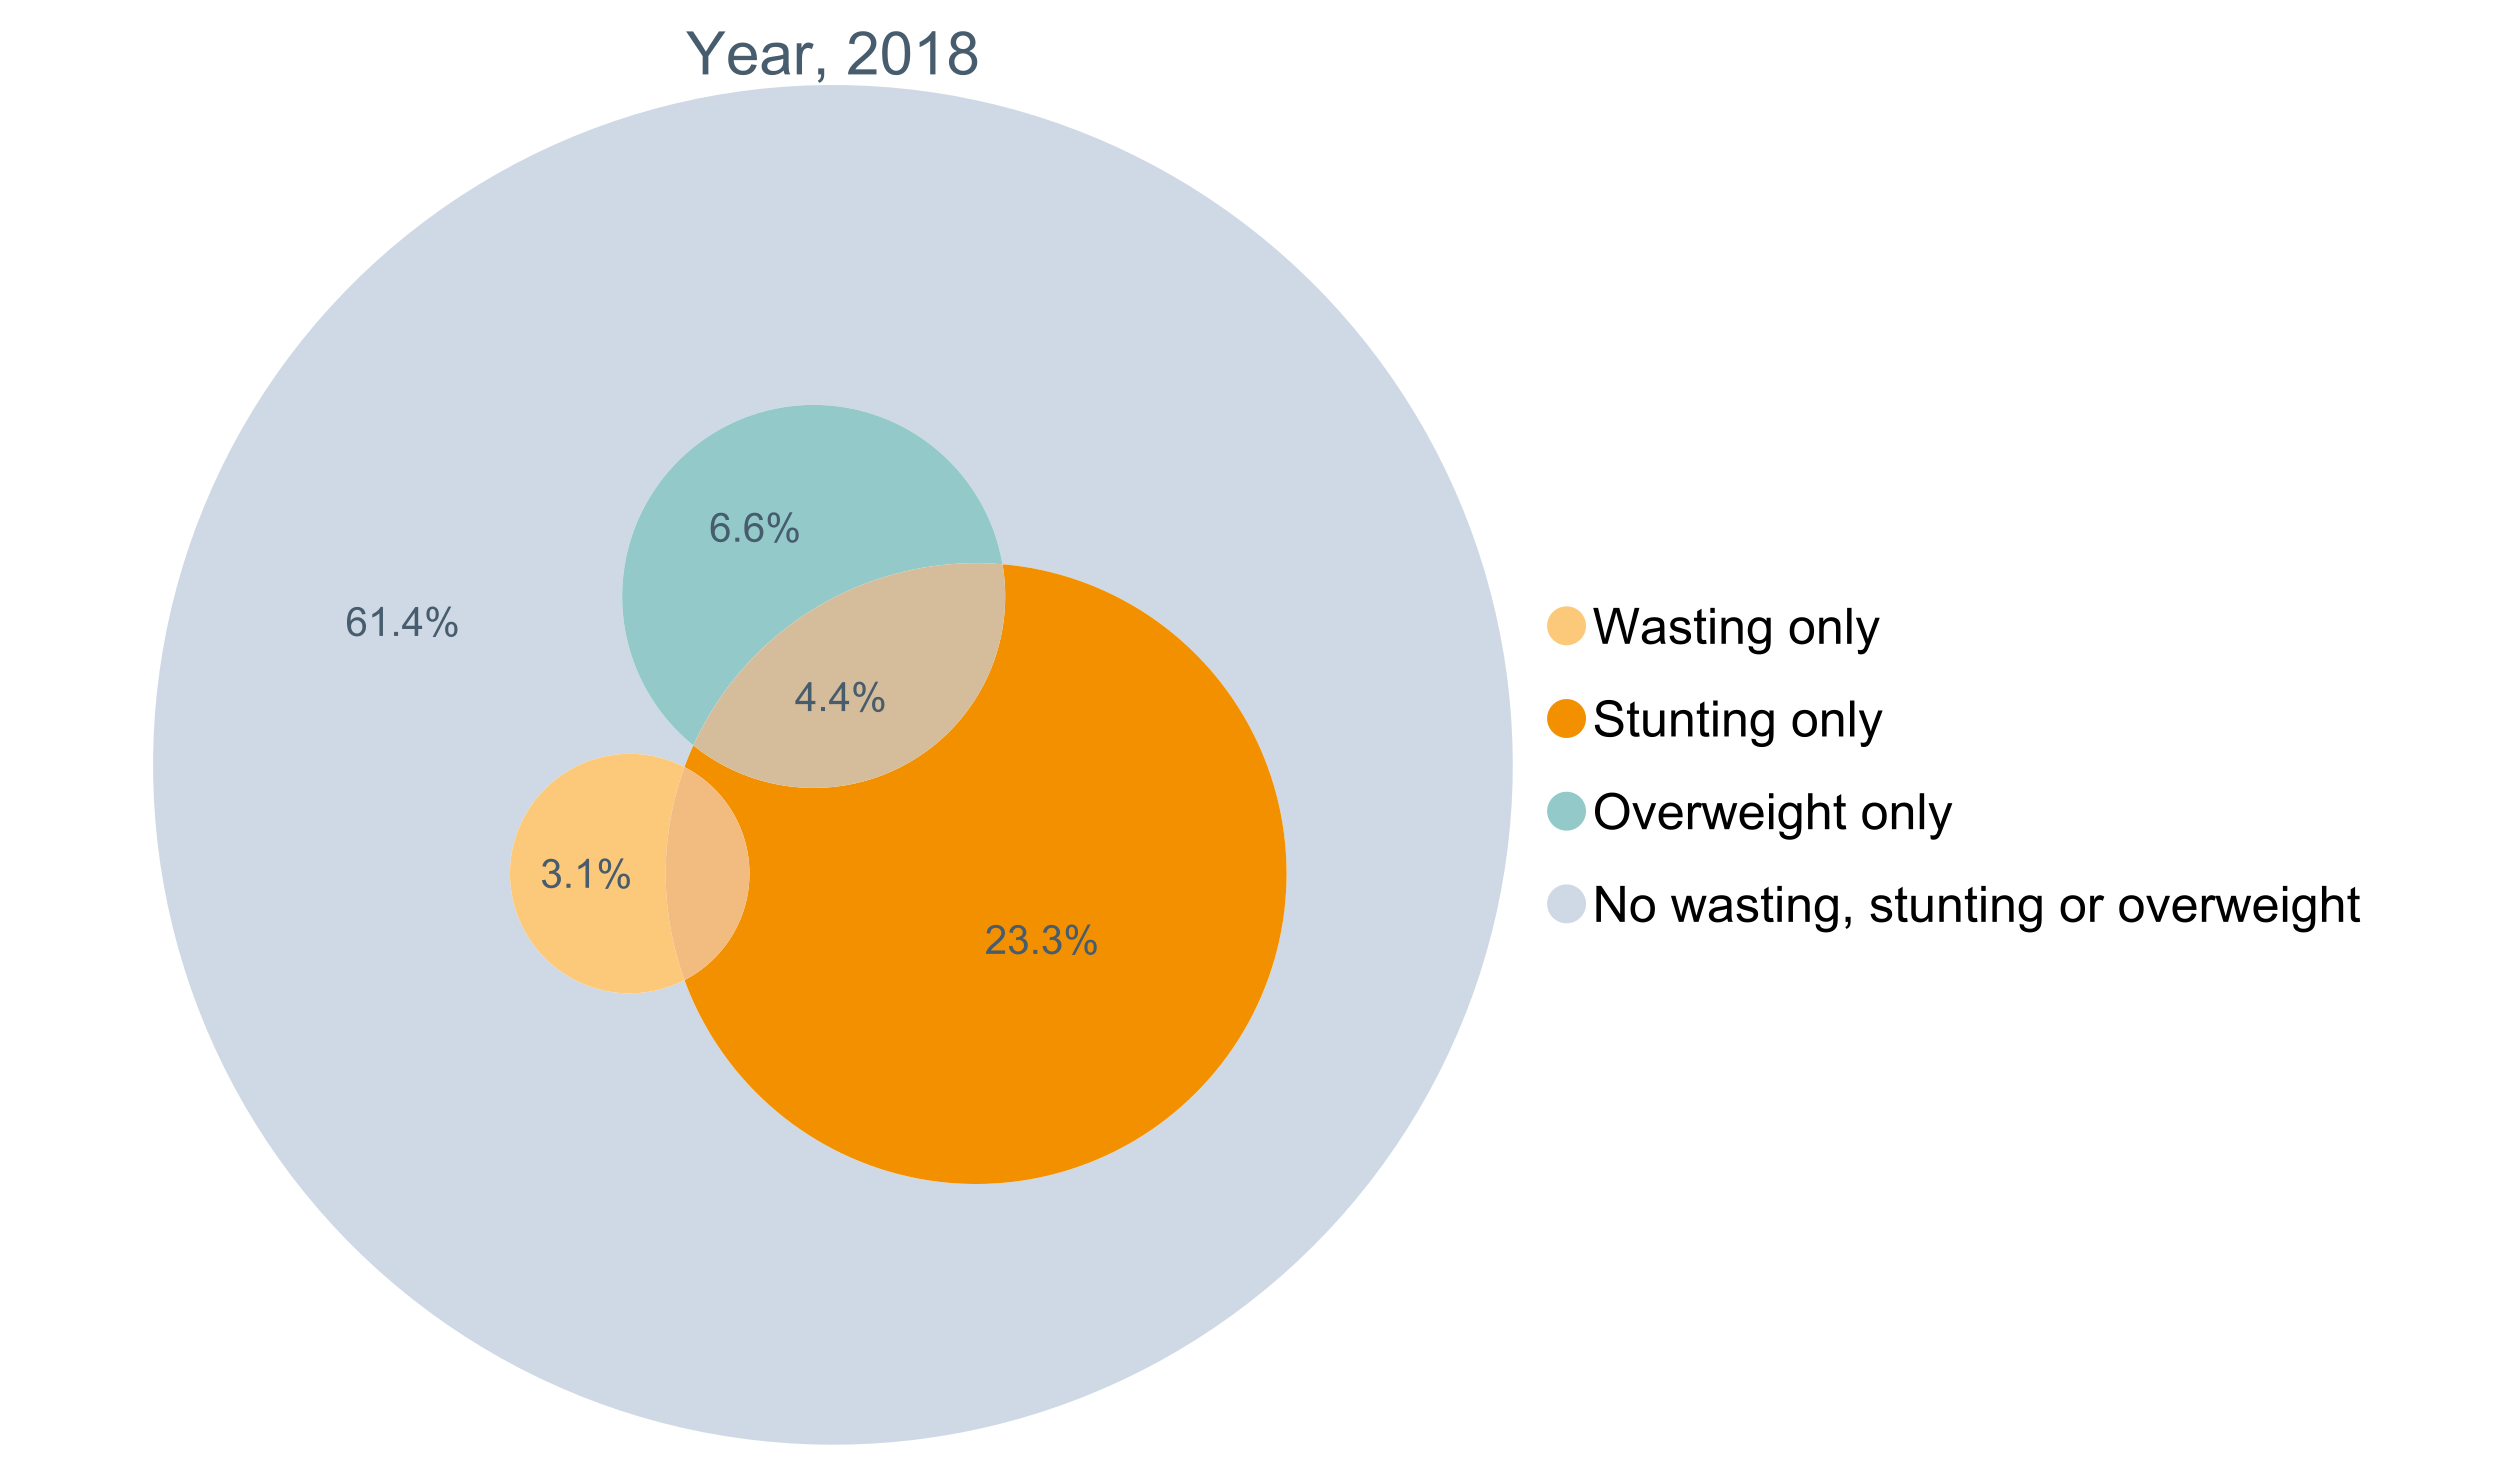 <?xml version="1.0" encoding="UTF-8"?>
<svg xmlns="http://www.w3.org/2000/svg" xmlns:xlink="http://www.w3.org/1999/xlink" width="1234.286pt" height="720pt" viewBox="0 0 1234.286 720" version="1.1">
<defs>
<g>
<symbol overflow="visible" id="glyph0-0">
<path style="stroke:none;" d="M 8.27 0 L 8.27 -8.996 L 0.086 -21.234 L 3.504 -21.234 L 7.691 -14.832 C 8.461 -13.633 9.18 -12.438 9.852 -11.242 C 10.484 -12.348 11.258 -13.598 12.168 -14.992 L 16.281 -21.234 L 19.555 -21.234 L 11.082 -8.996 L 11.082 0 Z M 8.27 0 "/>
</symbol>
<symbol overflow="visible" id="glyph0-1">
<path style="stroke:none;" d="M 12.488 -4.953 L 15.18 -4.621 C 14.754 -3.043 13.969 -1.82 12.82 -0.953 C 11.672 -0.086 10.203 0.344 8.418 0.348 C 6.164 0.344 4.379 -0.344 3.062 -1.73 C 1.742 -3.113 1.082 -5.059 1.086 -7.562 C 1.082 -10.148 1.75 -12.156 3.086 -13.586 C 4.418 -15.012 6.145 -15.727 8.27 -15.73 C 10.324 -15.727 12.008 -15.027 13.312 -13.629 C 14.617 -12.23 15.27 -10.262 15.27 -7.723 C 15.27 -7.566 15.262 -7.332 15.254 -7.027 L 3.781 -7.027 C 3.875 -5.332 4.355 -4.039 5.215 -3.145 C 6.074 -2.242 7.145 -1.793 8.43 -1.797 C 9.383 -1.793 10.199 -2.043 10.879 -2.551 C 11.555 -3.051 12.09 -3.852 12.488 -4.953 Z M 3.926 -9.168 L 12.516 -9.168 C 12.398 -10.461 12.07 -11.434 11.531 -12.082 C 10.699 -13.082 9.621 -13.582 8.301 -13.586 C 7.102 -13.582 6.094 -13.18 5.277 -12.383 C 4.461 -11.578 4.012 -10.508 3.926 -9.168 Z M 3.926 -9.168 "/>
</symbol>
<symbol overflow="visible" id="glyph0-2">
<path style="stroke:none;" d="M 11.992 -1.898 C 11.027 -1.078 10.098 -0.496 9.207 -0.16 C 8.309 0.18 7.352 0.344 6.332 0.348 C 4.641 0.344 3.34 -0.066 2.434 -0.891 C 1.52 -1.715 1.066 -2.77 1.07 -4.055 C 1.066 -4.809 1.238 -5.496 1.586 -6.121 C 1.926 -6.742 2.375 -7.242 2.934 -7.617 C 3.484 -7.992 4.109 -8.277 4.809 -8.473 C 5.32 -8.605 6.094 -8.734 7.125 -8.867 C 9.23 -9.113 10.781 -9.414 11.777 -9.762 C 11.785 -10.121 11.789 -10.348 11.793 -10.445 C 11.789 -11.504 11.543 -12.25 11.051 -12.688 C 10.387 -13.273 9.395 -13.57 8.082 -13.574 C 6.852 -13.57 5.949 -13.355 5.367 -12.93 C 4.781 -12.496 4.348 -11.734 4.07 -10.648 L 1.52 -10.996 C 1.746 -12.086 2.129 -12.965 2.664 -13.637 C 3.191 -14.305 3.961 -14.824 4.969 -15.188 C 5.973 -15.547 7.137 -15.727 8.461 -15.73 C 9.773 -15.727 10.84 -15.57 11.66 -15.266 C 12.48 -14.953 13.082 -14.566 13.469 -14.102 C 13.855 -13.629 14.125 -13.039 14.281 -12.328 C 14.367 -11.883 14.414 -11.078 14.414 -9.922 L 14.414 -6.445 C 14.414 -4.02 14.469 -2.484 14.578 -1.844 C 14.688 -1.199 14.906 -0.586 15.238 0 L 12.516 0 C 12.242 -0.539 12.066 -1.172 11.992 -1.898 Z M 11.777 -7.723 C 10.828 -7.332 9.406 -7 7.52 -6.734 C 6.441 -6.578 5.684 -6.406 5.242 -6.215 C 4.797 -6.02 4.453 -5.738 4.215 -5.367 C 3.969 -4.992 3.848 -4.578 3.852 -4.129 C 3.848 -3.43 4.113 -2.852 4.641 -2.391 C 5.168 -1.926 5.938 -1.691 6.953 -1.695 C 7.957 -1.691 8.852 -1.91 9.633 -2.352 C 10.414 -2.789 10.988 -3.391 11.355 -4.156 C 11.637 -4.742 11.777 -5.613 11.777 -6.766 Z M 11.777 -7.723 "/>
</symbol>
<symbol overflow="visible" id="glyph0-3">
<path style="stroke:none;" d="M 1.926 0 L 1.926 -15.383 L 4.273 -15.383 L 4.273 -13.051 C 4.867 -14.137 5.422 -14.855 5.93 -15.207 C 6.438 -15.551 6.996 -15.727 7.605 -15.73 C 8.48 -15.727 9.371 -15.445 10.285 -14.891 L 9.387 -12.473 C 8.746 -12.848 8.109 -13.035 7.477 -13.039 C 6.906 -13.035 6.391 -12.863 5.938 -12.523 C 5.48 -12.176 5.16 -11.703 4.969 -11.098 C 4.68 -10.168 4.535 -9.152 4.535 -8.055 L 4.535 0 Z M 1.926 0 "/>
</symbol>
<symbol overflow="visible" id="glyph0-4">
<path style="stroke:none;" d="M 2.637 0 L 2.637 -2.969 L 5.605 -2.969 L 5.605 0 C 5.602 1.09 5.406 1.969 5.023 2.641 C 4.633 3.309 4.023 3.828 3.188 4.199 L 2.461 3.086 C 3.012 2.84 3.418 2.484 3.68 2.02 C 3.938 1.547 4.082 0.875 4.113 0 Z M 2.637 0 "/>
</symbol>
<symbol overflow="visible" id="glyph0-5">
<path style="stroke:none;" d=""/>
</symbol>
<symbol overflow="visible" id="glyph0-6">
<path style="stroke:none;" d="M 14.934 -2.508 L 14.934 0 L 0.898 0 C 0.875 -0.625 0.977 -1.227 1.203 -1.812 C 1.555 -2.766 2.129 -3.707 2.918 -4.637 C 3.703 -5.559 4.84 -6.633 6.332 -7.852 C 8.637 -9.742 10.195 -11.238 11.008 -12.348 C 11.816 -13.449 12.223 -14.496 12.227 -15.484 C 12.223 -16.516 11.852 -17.387 11.117 -18.098 C 10.375 -18.805 9.414 -19.16 8.227 -19.164 C 6.969 -19.16 5.965 -18.785 5.215 -18.035 C 4.461 -17.281 4.078 -16.238 4.07 -14.906 L 1.391 -15.18 C 1.57 -17.176 2.262 -18.699 3.461 -19.75 C 4.656 -20.797 6.266 -21.32 8.285 -21.324 C 10.324 -21.32 11.938 -20.758 13.125 -19.629 C 14.312 -18.496 14.906 -17.094 14.906 -15.426 C 14.906 -14.574 14.73 -13.738 14.383 -12.922 C 14.035 -12.098 13.457 -11.234 12.652 -10.328 C 11.844 -9.418 10.504 -8.172 8.633 -6.59 C 7.062 -5.273 6.059 -4.383 5.617 -3.918 C 5.172 -3.445 4.805 -2.977 4.52 -2.508 Z M 14.934 -2.508 "/>
</symbol>
<symbol overflow="visible" id="glyph0-7">
<path style="stroke:none;" d="M 1.23 -10.473 C 1.23 -12.98 1.488 -15.004 2.004 -16.535 C 2.52 -18.066 3.285 -19.246 4.309 -20.078 C 5.324 -20.906 6.609 -21.32 8.156 -21.324 C 9.293 -21.32 10.289 -21.09 11.152 -20.633 C 12.008 -20.172 12.719 -19.512 13.281 -18.648 C 13.84 -17.785 14.281 -16.734 14.602 -15.492 C 14.918 -14.25 15.074 -12.574 15.078 -10.473 C 15.074 -7.977 14.82 -5.965 14.309 -4.438 C 13.797 -2.906 13.031 -1.727 12.016 -0.891 C 10.996 -0.055 9.711 0.363 8.156 0.363 C 6.109 0.363 4.5 -0.371 3.332 -1.84 C 1.93 -3.605 1.23 -6.48 1.23 -10.473 Z M 3.91 -10.473 C 3.906 -6.98 4.316 -4.66 5.133 -3.512 C 5.949 -2.355 6.957 -1.781 8.156 -1.781 C 9.352 -1.781 10.355 -2.359 11.176 -3.52 C 11.988 -4.676 12.398 -6.992 12.398 -10.473 C 12.398 -13.965 11.988 -16.289 11.176 -17.441 C 10.355 -18.586 9.34 -19.16 8.125 -19.164 C 6.926 -19.16 5.969 -18.652 5.258 -17.645 C 4.355 -16.348 3.906 -13.957 3.91 -10.473 Z M 3.91 -10.473 "/>
</symbol>
<symbol overflow="visible" id="glyph0-8">
<path style="stroke:none;" d="M 11.051 0 L 8.445 0 L 8.445 -16.613 C 7.812 -16.012 6.988 -15.414 5.973 -14.82 C 4.949 -14.219 4.035 -13.77 3.23 -13.473 L 3.23 -15.992 C 4.684 -16.672 5.961 -17.504 7.055 -18.48 C 8.145 -19.457 8.914 -20.402 9.371 -21.324 L 11.051 -21.324 Z M 11.051 0 "/>
</symbol>
<symbol overflow="visible" id="glyph0-9">
<path style="stroke:none;" d="M 5.242 -11.516 C 4.16 -11.906 3.359 -12.473 2.84 -13.211 C 2.316 -13.941 2.055 -14.82 2.059 -15.848 C 2.055 -17.391 2.609 -18.688 3.723 -19.742 C 4.832 -20.793 6.312 -21.32 8.156 -21.324 C 10.008 -21.32 11.5 -20.781 12.633 -19.707 C 13.762 -18.629 14.324 -17.32 14.328 -15.773 C 14.324 -14.789 14.066 -13.93 13.551 -13.203 C 13.031 -12.469 12.246 -11.906 11.199 -11.516 C 12.496 -11.086 13.488 -10.402 14.172 -9.457 C 14.852 -8.512 15.191 -7.383 15.195 -6.07 C 15.191 -4.254 14.551 -2.727 13.27 -1.492 C 11.984 -0.254 10.293 0.363 8.199 0.363 C 6.098 0.363 4.41 -0.254 3.129 -1.496 C 1.844 -2.734 1.199 -4.285 1.203 -6.141 C 1.199 -7.523 1.551 -8.68 2.254 -9.609 C 2.953 -10.539 3.949 -11.172 5.242 -11.516 Z M 4.723 -15.934 C 4.723 -14.926 5.043 -14.105 5.691 -13.473 C 6.336 -12.832 7.18 -12.516 8.215 -12.516 C 9.215 -12.516 10.035 -12.832 10.684 -13.465 C 11.324 -14.098 11.648 -14.871 11.648 -15.789 C 11.648 -16.742 11.316 -17.547 10.652 -18.199 C 9.988 -18.852 9.164 -19.176 8.184 -19.18 C 7.188 -19.176 6.363 -18.859 5.707 -18.223 C 5.051 -17.582 4.723 -16.816 4.723 -15.934 Z M 3.883 -6.129 C 3.879 -5.383 4.055 -4.66 4.41 -3.969 C 4.762 -3.27 5.285 -2.73 5.984 -2.352 C 6.676 -1.969 7.426 -1.781 8.227 -1.781 C 9.473 -1.781 10.5 -2.18 11.312 -2.984 C 12.121 -3.781 12.527 -4.801 12.531 -6.039 C 12.527 -7.293 12.109 -8.332 11.277 -9.152 C 10.438 -9.973 9.391 -10.383 8.141 -10.387 C 6.91 -10.383 5.895 -9.977 5.09 -9.168 C 4.281 -8.355 3.879 -7.344 3.883 -6.129 Z M 3.883 -6.129 "/>
</symbol>
<symbol overflow="visible" id="glyph1-0">
<path style="stroke:none;" d="M 5.016 0 L 0.305 -17.758 L 2.715 -17.758 L 5.414 -6.117 C 5.703 -4.898 5.953 -3.688 6.164 -2.484 C 6.617 -4.379 6.883 -5.473 6.965 -5.766 L 10.344 -17.758 L 13.18 -17.758 L 15.723 -8.77 C 16.355 -6.539 16.816 -4.445 17.102 -2.484 C 17.324 -3.605 17.621 -4.891 17.988 -6.348 L 20.773 -17.758 L 23.133 -17.758 L 18.266 0 L 16 0 L 12.258 -13.527 C 11.941 -14.656 11.754 -15.352 11.699 -15.613 C 11.512 -14.797 11.34 -14.102 11.18 -13.527 L 7.414 0 Z M 5.016 0 "/>
</symbol>
<symbol overflow="visible" id="glyph1-1">
<path style="stroke:none;" d="M 10.027 -1.586 C 9.215 -0.898 8.438 -0.414 7.695 -0.133 C 6.945 0.148 6.145 0.285 5.293 0.289 C 3.875 0.285 2.789 -0.055 2.031 -0.746 C 1.27 -1.434 0.891 -2.316 0.895 -3.391 C 0.891 -4.02 1.035 -4.594 1.324 -5.117 C 1.613 -5.633 1.988 -6.051 2.453 -6.371 C 2.914 -6.684 3.438 -6.922 4.02 -7.086 C 4.449 -7.195 5.094 -7.305 5.961 -7.414 C 7.715 -7.617 9.012 -7.867 9.848 -8.164 C 9.852 -8.461 9.855 -8.652 9.859 -8.734 C 9.855 -9.621 9.648 -10.246 9.242 -10.609 C 8.68 -11.098 7.852 -11.344 6.758 -11.348 C 5.727 -11.344 4.969 -11.164 4.484 -10.809 C 3.992 -10.445 3.633 -9.809 3.402 -8.902 L 1.273 -9.191 C 1.461 -10.102 1.781 -10.84 2.227 -11.402 C 2.672 -11.965 3.312 -12.395 4.152 -12.699 C 4.992 -12.996 5.965 -13.148 7.074 -13.152 C 8.168 -13.148 9.062 -13.02 9.75 -12.766 C 10.438 -12.504 10.941 -12.18 11.266 -11.789 C 11.586 -11.398 11.812 -10.902 11.941 -10.309 C 12.012 -9.934 12.047 -9.266 12.051 -8.297 L 12.051 -5.391 C 12.047 -3.363 12.094 -2.078 12.191 -1.543 C 12.281 -1.004 12.465 -0.492 12.742 0 L 10.465 0 C 10.238 -0.453 10.09 -0.98 10.027 -1.586 Z M 9.848 -6.457 C 9.055 -6.133 7.867 -5.855 6.285 -5.633 C 5.387 -5.5 4.754 -5.355 4.383 -5.195 C 4.012 -5.031 3.723 -4.793 3.523 -4.484 C 3.32 -4.172 3.223 -3.828 3.223 -3.453 C 3.223 -2.867 3.441 -2.383 3.883 -1.996 C 4.32 -1.609 4.965 -1.418 5.812 -1.418 C 6.652 -1.418 7.398 -1.602 8.055 -1.969 C 8.707 -2.336 9.188 -2.836 9.496 -3.477 C 9.727 -3.965 9.844 -4.691 9.848 -5.656 Z M 9.848 -6.457 "/>
</symbol>
<symbol overflow="visible" id="glyph1-2">
<path style="stroke:none;" d="M 0.762 -3.84 L 2.918 -4.18 C 3.039 -3.312 3.375 -2.652 3.93 -2.191 C 4.48 -1.73 5.254 -1.5 6.25 -1.5 C 7.246 -1.5 7.988 -1.703 8.477 -2.113 C 8.961 -2.52 9.203 -3 9.207 -3.551 C 9.203 -4.043 8.988 -4.43 8.562 -4.711 C 8.258 -4.906 7.516 -5.152 6.336 -5.449 C 4.734 -5.852 3.625 -6.199 3.008 -6.496 C 2.387 -6.789 1.918 -7.199 1.602 -7.723 C 1.281 -8.242 1.125 -8.816 1.125 -9.449 C 1.125 -10.02 1.254 -10.551 1.52 -11.039 C 1.777 -11.527 2.137 -11.934 2.594 -12.258 C 2.93 -12.508 3.391 -12.719 3.977 -12.891 C 4.559 -13.062 5.188 -13.148 5.863 -13.152 C 6.867 -13.148 7.754 -13.004 8.52 -12.715 C 9.281 -12.426 9.844 -12.031 10.207 -11.535 C 10.57 -11.039 10.82 -10.375 10.961 -9.543 L 8.828 -9.254 C 8.73 -9.91 8.449 -10.426 7.988 -10.801 C 7.52 -11.168 6.863 -11.355 6.02 -11.359 C 5.016 -11.355 4.301 -11.191 3.875 -10.863 C 3.445 -10.531 3.234 -10.145 3.234 -9.703 C 3.234 -9.418 3.32 -9.16 3.5 -8.938 C 3.672 -8.699 3.953 -8.508 4.336 -8.355 C 4.555 -8.273 5.195 -8.086 6.262 -7.801 C 7.801 -7.387 8.875 -7.051 9.488 -6.789 C 10.094 -6.523 10.574 -6.141 10.922 -5.645 C 11.27 -5.141 11.441 -4.52 11.445 -3.777 C 11.441 -3.047 11.23 -2.363 10.809 -1.723 C 10.383 -1.082 9.773 -0.586 8.977 -0.234 C 8.176 0.113 7.27 0.285 6.262 0.289 C 4.586 0.285 3.312 -0.059 2.438 -0.75 C 1.562 -1.445 1.004 -2.473 0.762 -3.84 Z M 0.762 -3.84 "/>
</symbol>
<symbol overflow="visible" id="glyph1-3">
<path style="stroke:none;" d="M 6.395 -1.949 L 6.711 -0.023 C 6.094 0.102 5.547 0.164 5.062 0.168 C 4.27 0.164 3.652 0.043 3.219 -0.207 C 2.781 -0.453 2.477 -0.781 2.301 -1.191 C 2.121 -1.598 2.031 -2.457 2.035 -3.766 L 2.035 -11.168 L 0.438 -11.168 L 0.438 -12.863 L 2.035 -12.863 L 2.035 -16.047 L 4.203 -17.355 L 4.203 -12.863 L 6.395 -12.863 L 6.395 -11.168 L 4.203 -11.168 L 4.203 -3.645 C 4.199 -3.023 4.238 -2.621 4.316 -2.445 C 4.391 -2.266 4.516 -2.125 4.691 -2.023 C 4.863 -1.914 5.113 -1.863 5.438 -1.867 C 5.68 -1.863 5.996 -1.891 6.395 -1.949 Z M 6.395 -1.949 "/>
</symbol>
<symbol overflow="visible" id="glyph1-4">
<path style="stroke:none;" d="M 1.648 -15.25 L 1.648 -17.758 L 3.828 -17.758 L 3.828 -15.25 Z M 1.648 0 L 1.648 -12.863 L 3.828 -12.863 L 3.828 0 Z M 1.648 0 "/>
</symbol>
<symbol overflow="visible" id="glyph1-5">
<path style="stroke:none;" d="M 1.637 0 L 1.637 -12.863 L 3.598 -12.863 L 3.598 -11.035 C 4.543 -12.441 5.906 -13.148 7.691 -13.152 C 8.465 -13.148 9.176 -13.008 9.828 -12.734 C 10.477 -12.453 10.965 -12.09 11.289 -11.637 C 11.609 -11.184 11.836 -10.645 11.965 -10.027 C 12.043 -9.621 12.082 -8.918 12.086 -7.91 L 12.086 0 L 9.906 0 L 9.906 -7.824 C 9.902 -8.707 9.816 -9.371 9.652 -9.816 C 9.48 -10.254 9.18 -10.605 8.75 -10.871 C 8.312 -11.129 7.809 -11.262 7.23 -11.266 C 6.301 -11.262 5.5 -10.965 4.828 -10.379 C 4.152 -9.785 3.812 -8.668 3.816 -7.023 L 3.816 0 Z M 1.637 0 "/>
</symbol>
<symbol overflow="visible" id="glyph1-6">
<path style="stroke:none;" d="M 1.234 1.066 L 3.355 1.379 C 3.441 2.031 3.688 2.508 4.094 2.809 C 4.633 3.207 5.371 3.41 6.309 3.414 C 7.316 3.41 8.098 3.207 8.648 2.809 C 9.195 2.402 9.566 1.84 9.762 1.113 C 9.875 0.668 9.926 -0.262 9.918 -1.684 C 8.965 -0.559 7.777 0 6.359 0 C 4.586 0 3.219 -0.637 2.254 -1.914 C 1.281 -3.188 0.797 -4.719 0.801 -6.504 C 0.797 -7.73 1.02 -8.859 1.465 -9.898 C 1.91 -10.934 2.555 -11.738 3.398 -12.305 C 4.242 -12.867 5.23 -13.148 6.371 -13.152 C 7.887 -13.148 9.141 -12.535 10.125 -11.312 L 10.125 -12.863 L 12.137 -12.863 L 12.137 -1.742 C 12.133 0.258 11.93 1.672 11.523 2.512 C 11.113 3.344 10.469 4.004 9.586 4.492 C 8.703 4.973 7.613 5.215 6.324 5.219 C 4.785 5.215 3.547 4.871 2.602 4.184 C 1.656 3.492 1.199 2.453 1.234 1.066 Z M 3.039 -6.66 C 3.035 -4.969 3.371 -3.738 4.043 -2.965 C 4.715 -2.191 5.555 -1.805 6.566 -1.805 C 7.562 -1.805 8.402 -2.188 9.082 -2.961 C 9.762 -3.727 10.102 -4.938 10.102 -6.59 C 10.102 -8.16 9.75 -9.348 9.055 -10.148 C 8.352 -10.945 7.512 -11.344 6.527 -11.348 C 5.559 -11.344 4.734 -10.949 4.055 -10.168 C 3.375 -9.379 3.035 -8.211 3.039 -6.66 Z M 3.039 -6.66 "/>
</symbol>
<symbol overflow="visible" id="glyph1-7">
<path style="stroke:none;" d=""/>
</symbol>
<symbol overflow="visible" id="glyph1-8">
<path style="stroke:none;" d="M 0.824 -6.43 C 0.82 -8.809 1.48 -10.574 2.809 -11.723 C 3.91 -12.672 5.262 -13.148 6.855 -13.152 C 8.621 -13.148 10.066 -12.57 11.191 -11.414 C 12.312 -10.254 12.871 -8.652 12.875 -6.613 C 12.871 -4.953 12.625 -3.652 12.129 -2.707 C 11.633 -1.758 10.91 -1.02 9.961 -0.496 C 9.012 0.027 7.977 0.285 6.855 0.289 C 5.055 0.285 3.598 -0.289 2.488 -1.441 C 1.375 -2.594 0.82 -4.254 0.824 -6.43 Z M 3.062 -6.43 C 3.059 -4.781 3.418 -3.551 4.141 -2.73 C 4.855 -1.91 5.762 -1.5 6.855 -1.5 C 7.934 -1.5 8.832 -1.91 9.555 -2.734 C 10.27 -3.559 10.629 -4.816 10.633 -6.504 C 10.629 -8.094 10.266 -9.297 9.547 -10.117 C 8.82 -10.934 7.926 -11.344 6.855 -11.348 C 5.762 -11.344 4.855 -10.938 4.141 -10.125 C 3.418 -9.309 3.059 -8.074 3.062 -6.43 Z M 3.062 -6.43 "/>
</symbol>
<symbol overflow="visible" id="glyph1-9">
<path style="stroke:none;" d="M 1.586 0 L 1.586 -17.758 L 3.766 -17.758 L 3.766 0 Z M 1.586 0 "/>
</symbol>
<symbol overflow="visible" id="glyph1-10">
<path style="stroke:none;" d="M 1.539 4.953 L 1.297 2.906 C 1.77 3.035 2.188 3.098 2.543 3.102 C 3.027 3.098 3.414 3.02 3.703 2.859 C 3.992 2.695 4.23 2.469 4.422 2.18 C 4.555 1.961 4.777 1.418 5.086 0.559 C 5.125 0.434 5.188 0.258 5.281 0.023 L 0.398 -12.863 L 2.75 -12.863 L 5.426 -5.414 C 5.77 -4.469 6.078 -3.473 6.359 -2.434 C 6.605 -3.434 6.906 -4.414 7.254 -5.367 L 10.004 -12.863 L 12.184 -12.863 L 7.293 0.219 C 6.766 1.625 6.355 2.598 6.066 3.137 C 5.676 3.852 5.234 4.379 4.734 4.715 C 4.234 5.047 3.637 5.215 2.941 5.219 C 2.52 5.215 2.051 5.125 1.539 4.953 Z M 1.539 4.953 "/>
</symbol>
<symbol overflow="visible" id="glyph1-11">
<path style="stroke:none;" d="M 1.113 -5.703 L 3.332 -5.898 C 3.434 -5.008 3.676 -4.277 4.062 -3.711 C 4.445 -3.141 5.043 -2.684 5.852 -2.332 C 6.656 -1.98 7.562 -1.805 8.574 -1.805 C 9.465 -1.805 10.258 -1.938 10.949 -2.203 C 11.633 -2.469 12.145 -2.832 12.48 -3.301 C 12.816 -3.762 12.984 -4.27 12.984 -4.82 C 12.984 -5.375 12.82 -5.859 12.5 -6.277 C 12.172 -6.691 11.641 -7.043 10.902 -7.328 C 10.422 -7.512 9.367 -7.801 7.738 -8.191 C 6.105 -8.582 4.965 -8.949 4.312 -9.301 C 3.461 -9.742 2.828 -10.293 2.414 -10.953 C 2 -11.609 1.793 -12.348 1.793 -13.164 C 1.793 -14.059 2.047 -14.898 2.555 -15.68 C 3.062 -16.457 3.805 -17.047 4.785 -17.453 C 5.758 -17.855 6.844 -18.059 8.043 -18.059 C 9.355 -18.059 10.516 -17.844 11.523 -17.422 C 12.527 -16.996 13.301 -16.375 13.844 -15.551 C 14.383 -14.727 14.672 -13.793 14.715 -12.754 L 12.465 -12.586 C 12.34 -13.707 11.93 -14.555 11.234 -15.129 C 10.531 -15.699 9.5 -15.984 8.141 -15.988 C 6.715 -15.984 5.68 -15.723 5.031 -15.207 C 4.379 -14.684 4.055 -14.059 4.059 -13.324 C 4.055 -12.684 4.285 -12.156 4.746 -11.75 C 5.199 -11.336 6.379 -10.914 8.289 -10.484 C 10.199 -10.047 11.512 -9.672 12.223 -9.352 C 13.254 -8.875 14.016 -8.27 14.508 -7.539 C 15 -6.809 15.246 -5.969 15.25 -5.016 C 15.246 -4.07 14.977 -3.18 14.438 -2.344 C 13.895 -1.508 13.117 -0.855 12.105 -0.391 C 11.09 0.074 9.949 0.305 8.684 0.305 C 7.074 0.305 5.727 0.07 4.645 -0.398 C 3.555 -0.867 2.703 -1.57 2.09 -2.512 C 1.469 -3.453 1.145 -4.516 1.113 -5.703 Z M 1.113 -5.703 "/>
</symbol>
<symbol overflow="visible" id="glyph1-12">
<path style="stroke:none;" d="M 10.066 0 L 10.066 -1.891 C 9.062 -0.438 7.699 0.285 5.984 0.289 C 5.219 0.285 4.512 0.145 3.855 -0.145 C 3.199 -0.434 2.711 -0.801 2.391 -1.242 C 2.07 -1.68 1.844 -2.219 1.719 -2.859 C 1.625 -3.285 1.582 -3.961 1.586 -4.895 L 1.586 -12.863 L 3.766 -12.863 L 3.766 -5.73 C 3.762 -4.59 3.805 -3.82 3.898 -3.426 C 4.031 -2.852 4.324 -2.402 4.77 -2.074 C 5.215 -1.746 5.762 -1.582 6.418 -1.586 C 7.07 -1.582 7.688 -1.75 8.262 -2.09 C 8.832 -2.422 9.234 -2.879 9.477 -3.457 C 9.711 -4.035 9.832 -4.871 9.836 -5.973 L 9.836 -12.863 L 12.016 -12.863 L 12.016 0 Z M 10.066 0 "/>
</symbol>
<symbol overflow="visible" id="glyph1-13">
<path style="stroke:none;" d="M 1.199 -8.648 C 1.195 -11.594 1.984 -13.898 3.57 -15.57 C 5.148 -17.234 7.195 -18.07 9.703 -18.07 C 11.34 -18.07 12.816 -17.676 14.133 -16.895 C 15.449 -16.109 16.453 -15.02 17.145 -13.621 C 17.832 -12.219 18.176 -10.629 18.18 -8.855 C 18.176 -7.051 17.812 -5.441 17.09 -4.02 C 16.359 -2.598 15.328 -1.52 14 -0.793 C 12.664 -0.059 11.23 0.305 9.691 0.305 C 8.02 0.305 6.523 -0.098 5.207 -0.906 C 3.891 -1.715 2.895 -2.816 2.215 -4.215 C 1.535 -5.605 1.195 -7.086 1.199 -8.648 Z M 3.621 -8.613 C 3.621 -6.473 4.195 -4.785 5.348 -3.555 C 6.496 -2.32 7.938 -1.703 9.676 -1.707 C 11.441 -1.703 12.898 -2.324 14.043 -3.57 C 15.184 -4.812 15.754 -6.578 15.758 -8.867 C 15.754 -10.309 15.512 -11.57 15.023 -12.652 C 14.535 -13.727 13.82 -14.562 12.879 -15.156 C 11.938 -15.746 10.883 -16.043 9.715 -16.047 C 8.051 -16.043 6.617 -15.473 5.418 -14.332 C 4.219 -13.191 3.621 -11.285 3.621 -8.613 Z M 3.621 -8.613 "/>
</symbol>
<symbol overflow="visible" id="glyph1-14">
<path style="stroke:none;" d="M 5.207 0 L 0.316 -12.863 L 2.617 -12.863 L 5.379 -5.16 C 5.676 -4.328 5.949 -3.465 6.203 -2.566 C 6.395 -3.246 6.664 -4.062 7.012 -5.016 L 9.871 -12.863 L 12.113 -12.863 L 7.242 0 Z M 5.207 0 "/>
</symbol>
<symbol overflow="visible" id="glyph1-15">
<path style="stroke:none;" d="M 10.441 -4.141 L 12.695 -3.863 C 12.336 -2.543 11.676 -1.523 10.719 -0.801 C 9.754 -0.074 8.527 0.285 7.039 0.289 C 5.152 0.285 3.66 -0.289 2.562 -1.445 C 1.457 -2.602 0.906 -4.227 0.91 -6.324 C 0.906 -8.484 1.465 -10.164 2.578 -11.359 C 3.691 -12.551 5.137 -13.148 6.914 -13.152 C 8.633 -13.148 10.035 -12.562 11.129 -11.395 C 12.215 -10.223 12.762 -8.578 12.766 -6.457 C 12.762 -6.324 12.758 -6.129 12.754 -5.875 L 3.16 -5.875 C 3.238 -4.457 3.641 -3.375 4.359 -2.625 C 5.078 -1.875 5.973 -1.5 7.051 -1.5 C 7.848 -1.5 8.531 -1.707 9.098 -2.129 C 9.66 -2.547 10.109 -3.219 10.441 -4.141 Z M 3.281 -7.668 L 10.465 -7.668 C 10.367 -8.746 10.09 -9.559 9.641 -10.102 C 8.941 -10.938 8.043 -11.355 6.941 -11.359 C 5.938 -11.355 5.094 -11.02 4.414 -10.355 C 3.727 -9.684 3.352 -8.789 3.281 -7.668 Z M 3.281 -7.668 "/>
</symbol>
<symbol overflow="visible" id="glyph1-16">
<path style="stroke:none;" d="M 1.609 0 L 1.609 -12.863 L 3.574 -12.863 L 3.574 -10.914 C 4.074 -11.824 4.535 -12.426 4.961 -12.715 C 5.383 -13.004 5.848 -13.148 6.359 -13.152 C 7.09 -13.148 7.836 -12.914 8.598 -12.453 L 7.848 -10.43 C 7.312 -10.742 6.781 -10.898 6.25 -10.902 C 5.77 -10.898 5.34 -10.754 4.965 -10.469 C 4.582 -10.18 4.312 -9.781 4.156 -9.277 C 3.91 -8.496 3.789 -7.648 3.793 -6.734 L 3.793 0 Z M 1.609 0 "/>
</symbol>
<symbol overflow="visible" id="glyph1-17">
<path style="stroke:none;" d="M 4.008 0 L 0.074 -12.863 L 2.324 -12.863 L 4.371 -5.438 L 5.137 -2.676 C 5.164 -2.812 5.387 -3.695 5.801 -5.328 L 7.848 -12.863 L 10.09 -12.863 L 12.016 -5.402 L 12.656 -2.941 L 13.395 -5.426 L 15.602 -12.863 L 17.719 -12.863 L 13.699 0 L 11.434 0 L 9.387 -7.703 L 8.891 -9.895 L 6.285 0 Z M 4.008 0 "/>
</symbol>
<symbol overflow="visible" id="glyph1-18">
<path style="stroke:none;" d="M 1.637 0 L 1.637 -17.758 L 3.816 -17.758 L 3.816 -11.387 C 4.828 -12.559 6.113 -13.148 7.668 -13.152 C 8.617 -13.148 9.445 -12.961 10.148 -12.59 C 10.852 -12.211 11.352 -11.691 11.656 -11.031 C 11.957 -10.367 12.109 -9.406 12.113 -8.152 L 12.113 0 L 9.934 0 L 9.934 -8.152 C 9.93 -9.238 9.695 -10.031 9.223 -10.531 C 8.75 -11.023 8.082 -11.273 7.219 -11.277 C 6.57 -11.273 5.961 -11.105 5.395 -10.773 C 4.824 -10.434 4.418 -9.98 4.18 -9.41 C 3.934 -8.836 3.812 -8.043 3.816 -7.039 L 3.816 0 Z M 1.637 0 "/>
</symbol>
<symbol overflow="visible" id="glyph1-19">
<path style="stroke:none;" d="M 1.891 0 L 1.891 -17.758 L 4.301 -17.758 L 13.625 -3.816 L 13.625 -17.758 L 15.879 -17.758 L 15.879 0 L 13.469 0 L 4.141 -13.953 L 4.141 0 Z M 1.891 0 "/>
</symbol>
<symbol overflow="visible" id="glyph1-20">
<path style="stroke:none;" d="M 2.203 0 L 2.203 -2.484 L 4.688 -2.484 L 4.688 0 C 4.688 0.91 4.523 1.645 4.203 2.207 C 3.875 2.766 3.363 3.199 2.664 3.512 L 2.059 2.578 C 2.516 2.375 2.855 2.078 3.074 1.688 C 3.289 1.297 3.41 0.734 3.441 0 Z M 2.203 0 "/>
</symbol>
<symbol overflow="visible" id="glyph2-0">
<path style="stroke:none;" d="M 9.922 -10.781 L 8.18 -10.645 C 8.023 -11.328 7.801 -11.828 7.52 -12.145 C 7.043 -12.641 6.461 -12.891 5.766 -12.895 C 5.203 -12.891 4.711 -12.734 4.293 -12.426 C 3.742 -12.023 3.309 -11.438 2.988 -10.664 C 2.668 -9.891 2.5 -8.789 2.492 -7.363 C 2.91 -8.004 3.426 -8.48 4.039 -8.793 C 4.648 -9.102 5.289 -9.258 5.961 -9.262 C 7.125 -9.258 8.121 -8.828 8.941 -7.969 C 9.762 -7.109 10.172 -5.996 10.176 -4.637 C 10.172 -3.738 9.98 -2.906 9.598 -2.137 C 9.211 -1.367 8.68 -0.777 8.004 -0.371 C 7.328 0.039 6.562 0.238 5.707 0.242 C 4.246 0.238 3.055 -0.293 2.133 -1.367 C 1.211 -2.438 0.75 -4.211 0.75 -6.68 C 0.75 -9.438 1.258 -11.441 2.277 -12.699 C 3.164 -13.785 4.363 -14.332 5.871 -14.336 C 6.996 -14.332 7.914 -14.016 8.633 -13.391 C 9.348 -12.758 9.777 -11.891 9.922 -10.781 Z M 2.766 -4.625 C 2.766 -4.016 2.891 -3.438 3.148 -2.891 C 3.402 -2.336 3.762 -1.918 4.227 -1.633 C 4.684 -1.34 5.168 -1.195 5.676 -1.199 C 6.414 -1.195 7.051 -1.492 7.586 -2.094 C 8.117 -2.688 8.383 -3.5 8.387 -4.527 C 8.383 -5.512 8.121 -6.289 7.598 -6.859 C 7.07 -7.426 6.406 -7.711 5.609 -7.711 C 4.812 -7.711 4.141 -7.426 3.594 -6.859 C 3.039 -6.289 2.766 -5.543 2.766 -4.625 Z M 2.766 -4.625 "/>
</symbol>
<symbol overflow="visible" id="glyph2-1">
<path style="stroke:none;" d="M 7.43 0 L 5.676 0 L 5.676 -11.172 C 5.25 -10.766 4.695 -10.363 4.016 -9.961 C 3.328 -9.559 2.715 -9.258 2.172 -9.059 L 2.172 -10.75 C 3.148 -11.207 4.004 -11.766 4.742 -12.426 C 5.473 -13.078 5.992 -13.715 6.301 -14.336 L 7.43 -14.336 Z M 7.43 0 "/>
</symbol>
<symbol overflow="visible" id="glyph2-2">
<path style="stroke:none;" d="M 1.812 0 L 1.812 -1.996 L 3.809 -1.996 L 3.809 0 Z M 1.812 0 "/>
</symbol>
<symbol overflow="visible" id="glyph2-3">
<path style="stroke:none;" d="M 6.445 0 L 6.445 -3.418 L 0.254 -3.418 L 0.254 -5.023 L 6.77 -14.277 L 8.199 -14.277 L 8.199 -5.023 L 10.129 -5.023 L 10.129 -3.418 L 8.199 -3.418 L 8.199 0 Z M 6.445 -5.023 L 6.445 -11.461 L 1.977 -5.023 Z M 6.445 -5.023 "/>
</symbol>
<symbol overflow="visible" id="glyph2-4">
<path style="stroke:none;" d="M 1.16 -10.848 C 1.16 -11.863 1.414 -12.73 1.93 -13.449 C 2.438 -14.16 3.184 -14.52 4.16 -14.52 C 5.055 -14.52 5.793 -14.199 6.383 -13.559 C 6.969 -12.918 7.266 -11.977 7.266 -10.742 C 7.266 -9.531 6.969 -8.602 6.375 -7.949 C 5.781 -7.297 5.047 -6.973 4.18 -6.973 C 3.312 -6.973 2.594 -7.293 2.02 -7.938 C 1.445 -8.578 1.16 -9.547 1.16 -10.848 Z M 4.207 -13.312 C 3.77 -13.312 3.406 -13.121 3.121 -12.746 C 2.828 -12.367 2.684 -11.676 2.688 -10.672 C 2.684 -9.754 2.828 -9.109 3.125 -8.738 C 3.414 -8.363 3.777 -8.18 4.207 -8.18 C 4.648 -8.18 5.012 -8.367 5.301 -8.742 C 5.586 -9.117 5.73 -9.805 5.734 -10.809 C 5.73 -11.727 5.586 -12.375 5.297 -12.75 C 5.004 -13.125 4.641 -13.312 4.207 -13.312 Z M 4.215 0.527 L 12.027 -14.52 L 13.449 -14.52 L 5.668 0.527 Z M 10.391 -3.352 C 10.387 -4.375 10.645 -5.242 11.16 -5.953 C 11.672 -6.664 12.418 -7.02 13.398 -7.02 C 14.293 -7.02 15.035 -6.699 15.625 -6.059 C 16.211 -5.418 16.504 -4.477 16.508 -3.242 C 16.504 -2.031 16.207 -1.102 15.613 -0.449 C 15.016 0.203 14.281 0.527 13.41 0.527 C 12.543 0.527 11.824 0.207 11.25 -0.441 C 10.676 -1.082 10.387 -2.055 10.391 -3.352 Z M 13.449 -5.812 C 13.004 -5.812 12.641 -5.621 12.352 -5.246 C 12.062 -4.867 11.918 -4.18 11.918 -3.176 C 11.918 -2.266 12.062 -1.621 12.355 -1.246 C 12.648 -0.867 13.008 -0.68 13.438 -0.684 C 13.883 -0.68 14.254 -0.867 14.543 -1.246 C 14.832 -1.621 14.977 -2.309 14.977 -3.312 C 14.977 -4.23 14.828 -4.879 14.539 -5.254 C 14.242 -5.625 13.879 -5.812 13.449 -5.812 Z M 13.449 -5.812 "/>
</symbol>
<symbol overflow="visible" id="glyph2-5">
<path style="stroke:none;" d="M 0.836 -3.77 L 2.59 -4.004 C 2.789 -3.004 3.129 -2.289 3.617 -1.855 C 4.098 -1.414 4.688 -1.195 5.387 -1.199 C 6.207 -1.195 6.902 -1.48 7.473 -2.055 C 8.039 -2.621 8.324 -3.328 8.328 -4.18 C 8.324 -4.98 8.062 -5.645 7.539 -6.168 C 7.012 -6.688 6.344 -6.949 5.531 -6.953 C 5.199 -6.949 4.785 -6.883 4.293 -6.758 L 4.488 -8.297 C 4.605 -8.281 4.699 -8.273 4.773 -8.277 C 5.516 -8.273 6.188 -8.469 6.785 -8.859 C 7.383 -9.25 7.68 -9.852 7.684 -10.664 C 7.68 -11.305 7.465 -11.836 7.031 -12.262 C 6.594 -12.68 6.031 -12.891 5.348 -12.895 C 4.664 -12.891 4.094 -12.676 3.641 -12.25 C 3.184 -11.82 2.895 -11.18 2.766 -10.324 L 1.012 -10.633 C 1.227 -11.809 1.715 -12.719 2.473 -13.367 C 3.23 -14.008 4.176 -14.332 5.309 -14.336 C 6.086 -14.332 6.801 -14.164 7.457 -13.832 C 8.109 -13.496 8.609 -13.039 8.961 -12.465 C 9.305 -11.883 9.48 -11.27 9.484 -10.625 C 9.48 -10.004 9.316 -9.441 8.988 -8.938 C 8.656 -8.43 8.164 -8.027 7.52 -7.73 C 8.359 -7.535 9.016 -7.133 9.484 -6.52 C 9.949 -5.906 10.184 -5.137 10.188 -4.215 C 10.184 -2.965 9.73 -1.91 8.824 -1.047 C 7.914 -0.18 6.762 0.25 5.375 0.254 C 4.117 0.25 3.078 -0.121 2.254 -0.867 C 1.422 -1.613 0.949 -2.578 0.836 -3.77 Z M 0.836 -3.77 "/>
</symbol>
<symbol overflow="visible" id="glyph2-6">
<path style="stroke:none;" d="M 10.039 -1.684 L 10.039 0 L 0.605 0 C 0.59 -0.422 0.66 -0.828 0.809 -1.219 C 1.047 -1.859 1.43 -2.488 1.961 -3.113 C 2.488 -3.734 3.254 -4.457 4.254 -5.277 C 5.805 -6.547 6.852 -7.555 7.398 -8.301 C 7.941 -9.043 8.215 -9.746 8.219 -10.41 C 8.215 -11.102 7.965 -11.688 7.473 -12.168 C 6.973 -12.641 6.328 -12.879 5.531 -12.883 C 4.688 -12.879 4.012 -12.625 3.504 -12.121 C 2.996 -11.613 2.738 -10.914 2.738 -10.02 L 0.934 -10.207 C 1.055 -11.551 1.52 -12.574 2.328 -13.277 C 3.129 -13.98 4.211 -14.332 5.57 -14.336 C 6.938 -14.332 8.02 -13.953 8.82 -13.195 C 9.617 -12.434 10.02 -11.492 10.02 -10.371 C 10.02 -9.801 9.902 -9.238 9.668 -8.688 C 9.434 -8.133 9.047 -7.551 8.508 -6.941 C 7.965 -6.328 7.062 -5.492 5.805 -4.43 C 4.75 -3.547 4.074 -2.945 3.777 -2.633 C 3.477 -2.312 3.23 -1.996 3.039 -1.684 Z M 10.039 -1.684 "/>
</symbol>
</g>
</defs>
<g id="surface26716">
<g style="fill:rgb(27.843%,36.078%,42.745%);fill-opacity:1;">
  <use xlink:href="#glyph0-0" x="338.652" y="36.73"/>
  <use xlink:href="#glyph0-1" x="358.44" y="36.73"/>
  <use xlink:href="#glyph0-2" x="374.939" y="36.73"/>
  <use xlink:href="#glyph0-3" x="391.438" y="36.73"/>
  <use xlink:href="#glyph0-4" x="401.317" y="36.73"/>
  <use xlink:href="#glyph0-5" x="409.56" y="36.73"/>
  <use xlink:href="#glyph0-6" x="417.802" y="36.73"/>
  <use xlink:href="#glyph0-7" x="434.301" y="36.73"/>
  <use xlink:href="#glyph0-8" x="450.8" y="36.73"/>
  <use xlink:href="#glyph0-9" x="467.3" y="36.73"/>
</g>
<path style=" stroke:none;fill-rule:nonzero;fill:rgb(98.824%,78.824%,47.843%);fill-opacity:1;" d="M 783.055 308.984 C 783.055 314.293 778.75 318.598 773.441 318.598 C 768.129 318.598 763.824 314.293 763.824 308.984 C 763.824 303.672 768.129 299.367 773.441 299.367 C 778.75 299.367 783.055 303.672 783.055 308.984 "/>
<g style="fill:rgb(0%,0%,0%);fill-opacity:1;">
  <use xlink:href="#glyph1-0" x="786.273" y="317.863"/>
  <use xlink:href="#glyph1-1" x="809.686" y="317.863"/>
  <use xlink:href="#glyph1-2" x="823.482" y="317.863"/>
  <use xlink:href="#glyph1-3" x="835.885" y="317.863"/>
  <use xlink:href="#glyph1-4" x="842.776" y="317.863"/>
  <use xlink:href="#glyph1-5" x="848.287" y="317.863"/>
  <use xlink:href="#glyph1-6" x="862.083" y="317.863"/>
  <use xlink:href="#glyph1-7" x="875.879" y="317.863"/>
  <use xlink:href="#glyph1-8" x="882.77" y="317.863"/>
  <use xlink:href="#glyph1-5" x="896.566" y="317.863"/>
  <use xlink:href="#glyph1-9" x="910.362" y="317.863"/>
  <use xlink:href="#glyph1-10" x="915.873" y="317.863"/>
</g>
<path style=" stroke:none;fill-rule:nonzero;fill:rgb(95.294%,56.471%,0%);fill-opacity:1;" d="M 783.055 354.738 C 783.055 360.051 778.75 364.355 773.441 364.355 C 768.129 364.355 763.824 360.051 763.824 354.738 C 763.824 349.43 768.129 345.125 773.441 345.125 C 778.75 345.125 783.055 349.43 783.055 354.738 "/>
<g style="fill:rgb(0%,0%,0%);fill-opacity:1;">
  <use xlink:href="#glyph1-11" x="786.273" y="363.617"/>
  <use xlink:href="#glyph1-3" x="802.819" y="363.617"/>
  <use xlink:href="#glyph1-12" x="809.71" y="363.617"/>
  <use xlink:href="#glyph1-5" x="823.506" y="363.617"/>
  <use xlink:href="#glyph1-3" x="837.302" y="363.617"/>
  <use xlink:href="#glyph1-4" x="844.193" y="363.617"/>
  <use xlink:href="#glyph1-5" x="849.704" y="363.617"/>
  <use xlink:href="#glyph1-6" x="863.5" y="363.617"/>
  <use xlink:href="#glyph1-7" x="877.296" y="363.617"/>
  <use xlink:href="#glyph1-8" x="884.188" y="363.617"/>
  <use xlink:href="#glyph1-5" x="897.983" y="363.617"/>
  <use xlink:href="#glyph1-9" x="911.779" y="363.617"/>
  <use xlink:href="#glyph1-10" x="917.29" y="363.617"/>
</g>
<path style=" stroke:none;fill-rule:nonzero;fill:rgb(57.647%,79.216%,78.824%);fill-opacity:1;" d="M 783.055 400.496 C 783.055 405.805 778.75 410.109 773.441 410.109 C 768.129 410.109 763.824 405.805 763.824 400.496 C 763.824 395.188 768.129 390.883 773.441 390.883 C 778.75 390.883 783.055 395.188 783.055 400.496 "/>
<g style="fill:rgb(0%,0%,0%);fill-opacity:1;">
  <use xlink:href="#glyph1-13" x="786.273" y="409.375"/>
  <use xlink:href="#glyph1-14" x="805.568" y="409.375"/>
  <use xlink:href="#glyph1-15" x="817.971" y="409.375"/>
  <use xlink:href="#glyph1-16" x="831.766" y="409.375"/>
  <use xlink:href="#glyph1-17" x="840.027" y="409.375"/>
  <use xlink:href="#glyph1-15" x="857.941" y="409.375"/>
  <use xlink:href="#glyph1-4" x="871.736" y="409.375"/>
  <use xlink:href="#glyph1-6" x="877.247" y="409.375"/>
  <use xlink:href="#glyph1-18" x="891.043" y="409.375"/>
  <use xlink:href="#glyph1-3" x="904.839" y="409.375"/>
  <use xlink:href="#glyph1-7" x="911.73" y="409.375"/>
  <use xlink:href="#glyph1-8" x="918.622" y="409.375"/>
  <use xlink:href="#glyph1-5" x="932.418" y="409.375"/>
  <use xlink:href="#glyph1-9" x="946.214" y="409.375"/>
  <use xlink:href="#glyph1-10" x="951.725" y="409.375"/>
</g>
<path style=" stroke:none;fill-rule:nonzero;fill:rgb(81.176%,85.098%,89.804%);fill-opacity:1;" d="M 783.055 446.254 C 783.055 451.562 778.75 455.867 773.441 455.867 C 768.129 455.867 763.824 451.562 763.824 446.254 C 763.824 440.941 768.129 436.637 773.441 436.637 C 778.75 436.637 783.055 440.941 783.055 446.254 "/>
<g style="fill:rgb(0%,0%,0%);fill-opacity:1;">
  <use xlink:href="#glyph1-19" x="786.273" y="455.129"/>
  <use xlink:href="#glyph1-8" x="804.187" y="455.129"/>
  <use xlink:href="#glyph1-7" x="817.983" y="455.129"/>
  <use xlink:href="#glyph1-17" x="824.875" y="455.129"/>
  <use xlink:href="#glyph1-1" x="842.788" y="455.129"/>
  <use xlink:href="#glyph1-2" x="856.584" y="455.129"/>
  <use xlink:href="#glyph1-3" x="868.987" y="455.129"/>
  <use xlink:href="#glyph1-4" x="875.879" y="455.129"/>
  <use xlink:href="#glyph1-5" x="881.39" y="455.129"/>
  <use xlink:href="#glyph1-6" x="895.185" y="455.129"/>
  <use xlink:href="#glyph1-20" x="908.981" y="455.129"/>
  <use xlink:href="#glyph1-7" x="915.873" y="455.129"/>
  <use xlink:href="#glyph1-2" x="922.765" y="455.129"/>
  <use xlink:href="#glyph1-3" x="935.167" y="455.129"/>
  <use xlink:href="#glyph1-12" x="942.059" y="455.129"/>
  <use xlink:href="#glyph1-5" x="955.855" y="455.129"/>
  <use xlink:href="#glyph1-3" x="969.65" y="455.129"/>
  <use xlink:href="#glyph1-4" x="976.542" y="455.129"/>
  <use xlink:href="#glyph1-5" x="982.053" y="455.129"/>
  <use xlink:href="#glyph1-6" x="995.849" y="455.129"/>
  <use xlink:href="#glyph1-7" x="1009.645" y="455.129"/>
  <use xlink:href="#glyph1-8" x="1016.536" y="455.129"/>
  <use xlink:href="#glyph1-16" x="1030.332" y="455.129"/>
  <use xlink:href="#glyph1-7" x="1038.592" y="455.129"/>
  <use xlink:href="#glyph1-8" x="1045.484" y="455.129"/>
  <use xlink:href="#glyph1-14" x="1059.28" y="455.129"/>
  <use xlink:href="#glyph1-15" x="1071.683" y="455.129"/>
  <use xlink:href="#glyph1-16" x="1085.478" y="455.129"/>
  <use xlink:href="#glyph1-17" x="1093.739" y="455.129"/>
  <use xlink:href="#glyph1-15" x="1111.653" y="455.129"/>
  <use xlink:href="#glyph1-4" x="1125.448" y="455.129"/>
  <use xlink:href="#glyph1-6" x="1130.959" y="455.129"/>
  <use xlink:href="#glyph1-18" x="1144.755" y="455.129"/>
  <use xlink:href="#glyph1-3" x="1158.551" y="455.129"/>
</g>
<path style=" stroke:none;fill-rule:nonzero;fill:rgb(81.176%,85.098%,89.804%);fill-opacity:1;" d="M 420.508 713.16 L 431.098 712.699 L 441.664 711.902 L 452.203 710.777 L 462.699 709.316 L 473.145 707.527 L 483.527 705.406 L 493.84 702.961 L 504.07 700.191 L 514.207 697.098 L 524.242 693.688 L 534.164 689.965 L 543.961 685.926 L 553.629 681.582 L 563.152 676.938 L 572.527 671.992 L 581.738 666.75 L 590.781 661.227 L 599.645 655.414 L 608.32 649.328 L 616.801 642.973 L 625.074 636.348 L 633.137 629.469 L 640.977 622.34 L 648.586 614.965 L 655.961 607.352 L 663.09 599.512 L 669.973 591.449 L 676.594 583.176 L 682.949 574.695 L 689.035 566.02 L 694.844 557.156 L 700.371 548.113 L 705.609 538.898 L 710.555 529.527 L 715.199 520 L 719.543 510.332 L 723.578 500.535 L 727.305 490.613 L 730.715 480.578 L 733.805 470.441 L 736.574 460.211 L 739.02 449.898 L 741.137 439.516 L 742.926 429.07 L 744.387 418.574 L 745.512 408.035 L 746.305 397.465 L 746.766 386.879 L 746.891 376.281 L 746.68 365.688 L 746.137 355.102 L 745.262 344.539 L 744.051 334.012 L 742.508 323.527 L 740.633 313.098 L 738.434 302.73 L 735.906 292.438 L 733.055 282.23 L 729.883 272.117 L 726.395 262.109 L 722.59 252.219 L 718.477 242.453 L 714.055 232.82 L 709.336 223.332 L 704.316 213.996 L 699.004 204.828 L 693.406 195.828 L 687.527 187.012 L 681.371 178.383 L 674.945 169.953 L 668.262 161.734 L 661.316 153.727 L 654.125 145.941 L 646.691 138.391 L 639.02 131.074 L 631.125 124.008 L 623.008 117.191 L 614.68 110.637 L 606.152 104.348 L 597.426 98.328 L 588.52 92.59 L 579.434 87.137 L 570.176 81.969 L 560.766 77.102 L 551.203 72.527 L 541.504 68.262 L 531.672 64.305 L 521.723 60.656 L 511.66 57.328 L 501.5 54.316 L 491.246 51.629 L 480.918 49.266 L 470.516 47.227 L 460.059 45.52 L 449.547 44.145 L 439.004 43.102 L 428.43 42.391 L 417.836 42.016 L 407.238 41.973 L 396.645 42.266 L 386.066 42.895 L 375.512 43.855 L 364.992 45.148 L 354.52 46.773 L 344.105 48.73 L 333.754 51.012 L 323.484 53.621 L 313.301 56.551 L 303.211 59.801 L 293.234 63.371 L 283.371 67.254 L 273.637 71.441 L 264.039 75.938 L 254.59 80.734 L 245.297 85.828 L 236.168 91.211 L 227.215 96.883 L 218.441 102.828 L 209.863 109.055 L 201.488 115.543 L 193.316 122.297 L 185.367 129.301 L 177.641 136.555 L 170.145 144.051 L 162.895 151.777 L 155.887 159.727 L 149.137 167.898 L 142.645 176.277 L 136.422 184.855 L 130.477 193.625 L 124.809 202.582 L 119.426 211.711 L 114.332 221.004 L 109.535 230.453 L 105.039 240.051 L 100.852 249.785 L 96.969 259.648 L 93.402 269.629 L 90.152 279.715 L 87.223 289.898 L 84.613 300.172 L 82.332 310.52 L 80.375 320.938 L 78.754 331.41 L 77.461 341.93 L 76.5 352.48 L 75.871 363.062 L 75.578 373.656 L 75.621 384.254 L 76 394.844 L 76.711 405.418 L 77.754 415.965 L 79.129 426.473 L 80.84 436.934 L 82.875 447.332 L 85.238 457.664 L 87.93 467.914 L 90.941 478.074 L 94.273 488.137 L 97.918 498.086 L 101.879 507.918 L 106.145 517.617 L 110.719 527.18 L 115.59 536.59 L 120.754 545.844 L 126.211 554.93 L 131.949 563.84 L 137.969 572.562 L 144.258 581.094 L 150.812 589.418 L 157.629 597.535 L 164.699 605.43 L 172.012 613.098 L 179.566 620.531 L 187.352 627.727 L 195.359 634.668 L 203.578 641.355 L 212.008 647.777 L 220.637 653.934 L 229.453 659.812 L 238.453 665.41 L 247.625 670.719 L 256.961 675.738 L 266.449 680.461 L 276.078 684.879 L 285.848 688.992 L 295.738 692.793 L 305.746 696.285 L 315.859 699.453 L 326.066 702.305 L 336.359 704.832 L 346.727 707.031 L 357.156 708.902 L 367.641 710.445 L 378.172 711.656 L 388.73 712.531 L 399.316 713.074 L 409.91 713.285 Z M 476.488 584.473 L 471.652 584.227 L 466.832 583.824 L 462.023 583.273 L 457.234 582.57 L 452.473 581.715 L 447.738 580.707 L 443.039 579.555 L 438.379 578.254 L 433.762 576.805 L 429.191 575.211 L 424.672 573.477 L 420.215 571.598 L 415.816 569.578 L 411.48 567.426 L 407.219 565.133 L 403.031 562.707 L 398.922 560.152 L 394.895 557.465 L 390.957 554.656 L 387.109 551.723 L 383.352 548.672 L 379.695 545.5 L 376.141 542.215 L 372.691 538.82 L 369.352 535.32 L 366.125 531.715 L 363.012 528.008 L 360.02 524.207 L 357.148 520.312 L 354.398 516.328 L 351.777 512.258 L 349.285 508.109 L 346.93 503.887 L 344.703 499.586 L 342.617 495.223 L 340.668 490.793 L 338.859 486.301 L 337.965 483.859 L 337.668 484.016 L 335.988 484.832 L 334.285 485.598 L 332.562 486.309 L 330.812 486.965 L 329.047 487.566 L 327.262 488.109 L 325.457 488.598 L 323.641 489.027 L 321.812 489.402 L 319.973 489.719 L 318.125 489.973 L 316.27 490.172 L 314.406 490.312 L 312.543 490.395 L 310.676 490.414 L 308.809 490.379 L 306.945 490.285 L 305.086 490.129 L 303.23 489.914 L 301.383 489.645 L 299.547 489.316 L 297.719 488.926 L 295.906 488.48 L 294.109 487.98 L 292.328 487.422 L 290.566 486.809 L 288.824 486.137 L 287.102 485.414 L 285.406 484.633 L 283.734 483.801 L 282.09 482.918 L 280.477 481.984 L 278.891 480.996 L 277.336 479.961 L 275.816 478.879 L 274.332 477.746 L 272.883 476.57 L 271.473 475.348 L 270.102 474.078 L 268.773 472.77 L 267.484 471.418 L 266.238 470.027 L 265.039 468.598 L 263.883 467.133 L 262.777 465.629 L 261.715 464.094 L 260.703 462.523 L 259.742 460.922 L 258.836 459.293 L 257.977 457.637 L 257.172 455.953 L 256.418 454.242 L 255.723 452.512 L 255.078 450.758 L 254.492 448.988 L 253.961 447.195 L 253.488 445.391 L 253.07 443.57 L 252.715 441.738 L 252.414 439.898 L 252.172 438.047 L 251.984 436.188 L 251.859 434.328 L 251.793 432.461 L 251.789 430.594 L 251.84 428.73 L 251.949 426.863 L 252.117 425.008 L 252.348 423.152 L 252.633 421.309 L 252.977 419.473 L 253.379 417.652 L 253.836 415.844 L 254.355 414.047 L 254.926 412.27 L 255.555 410.512 L 256.238 408.777 L 256.977 407.062 L 257.77 405.371 L 258.613 403.707 L 259.512 402.07 L 260.457 400.461 L 261.457 398.883 L 262.504 397.34 L 263.602 395.828 L 264.742 394.352 L 265.934 392.914 L 267.168 391.512 L 268.445 390.152 L 269.766 388.832 L 271.125 387.555 L 272.523 386.32 L 273.965 385.133 L 275.441 383.988 L 276.949 382.891 L 278.496 381.844 L 280.074 380.844 L 281.68 379.898 L 283.316 379 L 284.98 378.156 L 286.672 377.363 L 288.387 376.625 L 290.125 375.941 L 291.883 375.312 L 293.66 374.742 L 295.453 374.223 L 297.262 373.766 L 299.086 373.363 L 300.918 373.02 L 302.766 372.73 L 304.617 372.504 L 306.477 372.336 L 308.34 372.223 L 310.203 372.172 L 312.07 372.18 L 313.938 372.246 L 315.801 372.371 L 317.656 372.555 L 319.508 372.797 L 321.352 373.098 L 323.184 373.457 L 325.004 373.875 L 326.809 374.348 L 328.598 374.879 L 330.371 375.465 L 332.121 376.105 L 333.855 376.805 L 335.562 377.555 L 337.246 378.359 L 337.961 378.73 L 338.426 377.422 L 340.199 372.922 L 342.109 368.477 L 342.328 368.016 L 340.91 366.863 L 338.656 364.906 L 336.461 362.883 L 334.336 360.789 L 332.273 358.629 L 330.281 356.402 L 328.363 354.117 L 326.516 351.77 L 324.742 349.367 L 323.047 346.91 L 321.43 344.402 L 319.895 341.84 L 318.438 339.234 L 317.066 336.582 L 315.777 333.891 L 314.574 331.156 L 313.461 328.387 L 312.434 325.582 L 311.496 322.75 L 310.648 319.887 L 309.891 317 L 309.223 314.09 L 308.648 311.16 L 308.168 308.211 L 307.781 305.25 L 307.484 302.281 L 307.285 299.301 L 307.18 296.316 L 307.168 293.332 L 307.25 290.348 L 307.426 287.367 L 307.695 284.395 L 308.062 281.43 L 308.52 278.48 L 309.07 275.547 L 309.711 272.629 L 310.445 269.738 L 311.273 266.867 L 312.188 264.027 L 313.191 261.215 L 314.285 258.438 L 315.469 255.695 L 316.734 252.988 L 318.086 250.328 L 319.52 247.707 L 321.035 245.137 L 322.633 242.613 L 324.309 240.145 L 326.062 237.727 L 327.891 235.367 L 329.793 233.066 L 331.766 230.824 L 333.809 228.648 L 335.918 226.535 L 338.098 224.492 L 340.336 222.52 L 342.637 220.617 L 344.996 218.789 L 347.414 217.035 L 349.887 215.359 L 352.406 213.762 L 354.98 212.246 L 357.598 210.812 L 360.262 209.461 L 362.965 208.191 L 365.707 207.012 L 368.484 205.918 L 371.297 204.914 L 374.137 203.996 L 377.008 203.172 L 379.898 202.438 L 382.816 201.793 L 385.75 201.242 L 388.699 200.785 L 391.664 200.422 L 394.637 200.152 L 397.617 199.973 L 400.602 199.891 L 403.586 199.902 L 406.57 200.008 L 409.551 200.207 L 412.52 200.504 L 415.48 200.891 L 418.43 201.371 L 421.359 201.945 L 424.27 202.609 L 427.156 203.367 L 430.02 204.215 L 432.855 205.156 L 435.656 206.184 L 438.426 207.297 L 441.16 208.5 L 443.852 209.785 L 446.504 211.16 L 449.113 212.613 L 451.672 214.152 L 454.18 215.77 L 456.641 217.465 L 459.043 219.234 L 461.387 221.082 L 463.676 223 L 465.898 224.992 L 468.059 227.055 L 470.152 229.18 L 472.18 231.375 L 474.137 233.629 L 476.02 235.945 L 477.828 238.32 L 479.562 240.75 L 481.219 243.234 L 482.797 245.77 L 484.293 248.355 L 485.707 250.984 L 487.039 253.656 L 488.281 256.371 L 489.441 259.121 L 490.512 261.906 L 491.496 264.727 L 492.391 267.574 L 493.191 270.453 L 493.906 273.352 L 494.523 276.27 L 494.938 278.574 L 499.426 279.016 L 504.223 279.645 L 509 280.426 L 513.75 281.355 L 518.465 282.434 L 523.148 283.664 L 527.789 285.039 L 532.383 286.559 L 536.926 288.223 L 541.414 290.031 L 545.844 291.98 L 550.211 294.066 L 554.508 296.289 L 558.734 298.648 L 562.883 301.141 L 566.953 303.762 L 570.934 306.508 L 574.828 309.379 L 578.633 312.375 L 582.34 315.484 L 585.945 318.715 L 589.445 322.055 L 592.84 325.5 L 596.125 329.055 L 599.297 332.711 L 602.348 336.465 L 605.281 340.316 L 608.094 344.254 L 610.777 348.281 L 613.336 352.391 L 615.762 356.578 L 618.051 360.84 L 620.207 365.172 L 622.227 369.57 L 624.105 374.031 L 625.84 378.547 L 627.434 383.117 L 628.883 387.734 L 630.184 392.395 L 631.34 397.094 L 632.344 401.828 L 633.199 406.594 L 633.902 411.379 L 634.457 416.188 L 634.855 421.012 L 635.105 425.844 L 635.203 430.684 L 635.145 435.52 L 634.934 440.355 L 634.57 445.184 L 634.059 449.992 L 633.391 454.785 L 632.574 459.559 L 631.605 464.297 L 630.488 469.008 L 629.227 473.68 L 627.812 478.309 L 626.258 482.891 L 624.555 487.422 L 622.715 491.895 L 620.73 496.309 L 618.609 500.66 L 616.352 504.938 L 613.957 509.145 L 611.434 513.273 L 608.781 517.324 L 606.004 521.285 L 603.102 525.156 L 600.078 528.934 L 596.938 532.617 L 593.68 536.195 L 590.312 539.672 L 586.836 543.039 L 583.258 546.297 L 579.574 549.438 L 575.797 552.461 L 571.926 555.363 L 567.965 558.145 L 563.918 560.797 L 559.789 563.32 L 555.582 565.711 L 551.301 567.973 L 546.953 570.094 L 542.539 572.078 L 538.062 573.918 L 533.531 575.621 L 528.949 577.18 L 524.32 578.59 L 519.648 579.855 L 514.941 580.973 L 510.199 581.938 L 505.43 582.758 L 500.637 583.422 L 495.824 583.938 L 491 584.301 L 486.164 584.512 L 481.324 584.57 Z M 476.488 584.473 "/>
<path style=" stroke:none;fill-rule:nonzero;fill:rgb(98.824%,78.824%,47.843%);fill-opacity:1;" d="M 312.543 490.395 L 314.406 490.312 L 316.27 490.172 L 318.125 489.973 L 319.973 489.719 L 321.812 489.402 L 323.641 489.027 L 325.457 488.598 L 327.262 488.109 L 329.047 487.566 L 330.812 486.965 L 332.562 486.309 L 334.285 485.598 L 335.988 484.832 L 337.668 484.016 L 337.965 483.859 L 337.195 481.758 L 335.672 477.164 L 334.297 472.523 L 333.07 467.844 L 331.988 463.125 L 331.059 458.379 L 330.281 453.602 L 329.652 448.805 L 329.176 443.988 L 328.852 439.16 L 328.68 434.324 L 328.66 429.484 L 328.793 424.645 L 329.078 419.816 L 329.516 414.996 L 330.105 410.191 L 330.848 405.41 L 331.742 400.652 L 332.785 395.926 L 333.973 391.238 L 335.312 386.586 L 336.797 381.98 L 337.961 378.73 L 337.246 378.359 L 335.562 377.555 L 333.855 376.805 L 332.121 376.105 L 330.371 375.465 L 328.598 374.879 L 326.809 374.348 L 325.004 373.875 L 323.184 373.457 L 321.352 373.098 L 319.508 372.797 L 317.656 372.555 L 315.801 372.371 L 313.938 372.246 L 312.07 372.18 L 310.203 372.172 L 308.34 372.223 L 306.477 372.336 L 304.617 372.504 L 302.766 372.73 L 300.918 373.02 L 299.086 373.363 L 297.262 373.766 L 295.453 374.223 L 293.66 374.742 L 291.883 375.312 L 290.125 375.941 L 288.387 376.625 L 286.672 377.363 L 284.98 378.156 L 283.316 379 L 281.68 379.898 L 280.074 380.844 L 278.496 381.844 L 276.949 382.891 L 275.441 383.988 L 273.965 385.133 L 272.523 386.32 L 271.125 387.555 L 269.766 388.832 L 268.445 390.152 L 267.168 391.512 L 265.934 392.914 L 264.742 394.352 L 263.602 395.828 L 262.504 397.34 L 261.457 398.883 L 260.457 400.461 L 259.512 402.07 L 258.613 403.707 L 257.77 405.371 L 256.977 407.062 L 256.238 408.777 L 255.555 410.512 L 254.926 412.27 L 254.355 414.047 L 253.836 415.844 L 253.379 417.652 L 252.977 419.473 L 252.633 421.309 L 252.348 423.152 L 252.117 425.008 L 251.949 426.863 L 251.84 428.73 L 251.789 430.594 L 251.793 432.461 L 251.859 434.328 L 251.984 436.188 L 252.172 438.047 L 252.414 439.898 L 252.715 441.738 L 253.07 443.57 L 253.488 445.391 L 253.961 447.195 L 254.492 448.988 L 255.078 450.758 L 255.723 452.512 L 256.418 454.242 L 257.172 455.953 L 257.977 457.637 L 258.836 459.293 L 259.742 460.922 L 260.703 462.523 L 261.715 464.094 L 262.777 465.629 L 263.883 467.133 L 265.039 468.598 L 266.238 470.027 L 267.484 471.418 L 268.773 472.77 L 270.102 474.078 L 271.473 475.348 L 272.883 476.57 L 274.332 477.746 L 275.816 478.879 L 277.336 479.961 L 278.891 480.996 L 280.477 481.984 L 282.09 482.918 L 283.734 483.801 L 285.406 484.633 L 287.102 485.414 L 288.824 486.137 L 290.566 486.809 L 292.328 487.422 L 294.109 487.98 L 295.906 488.48 L 297.719 488.926 L 299.547 489.316 L 301.383 489.645 L 303.23 489.914 L 305.086 490.129 L 306.945 490.285 L 308.809 490.379 L 310.676 490.414 Z M 312.543 490.395 "/>
<path style=" stroke:none;fill-rule:nonzero;fill:rgb(95.294%,56.471%,0%);fill-opacity:1;" d="M 486.164 584.512 L 491 584.301 L 495.824 583.938 L 500.637 583.422 L 505.43 582.758 L 510.199 581.938 L 514.941 580.973 L 519.648 579.855 L 524.32 578.59 L 528.949 577.18 L 533.531 575.621 L 538.062 573.918 L 542.539 572.078 L 546.953 570.094 L 551.301 567.973 L 555.582 565.711 L 559.789 563.32 L 563.918 560.797 L 567.965 558.145 L 571.926 555.363 L 575.797 552.461 L 579.574 549.438 L 583.258 546.297 L 586.836 543.039 L 590.312 539.672 L 593.68 536.195 L 596.938 532.617 L 600.078 528.934 L 603.102 525.156 L 606.004 521.285 L 608.781 517.324 L 611.434 513.273 L 613.957 509.145 L 616.352 504.938 L 618.609 500.66 L 620.73 496.309 L 622.715 491.895 L 624.555 487.422 L 626.258 482.891 L 627.812 478.309 L 629.227 473.68 L 630.488 469.008 L 631.605 464.297 L 632.574 459.559 L 633.391 454.785 L 634.059 449.992 L 634.57 445.184 L 634.934 440.355 L 635.145 435.52 L 635.203 430.684 L 635.105 425.844 L 634.855 421.012 L 634.457 416.188 L 633.902 411.379 L 633.199 406.594 L 632.344 401.828 L 631.34 397.094 L 630.184 392.395 L 628.883 387.734 L 627.434 383.117 L 625.84 378.547 L 624.105 374.031 L 622.227 369.57 L 620.207 365.172 L 618.051 360.84 L 615.762 356.578 L 613.336 352.391 L 610.777 348.281 L 608.094 344.254 L 605.281 340.316 L 602.348 336.465 L 599.297 332.711 L 596.125 329.055 L 592.84 325.5 L 589.445 322.055 L 585.945 318.715 L 582.34 315.484 L 578.633 312.375 L 574.828 309.379 L 570.934 306.508 L 566.953 303.762 L 562.883 301.141 L 558.734 298.648 L 554.508 296.289 L 550.211 294.066 L 545.844 291.98 L 541.414 290.031 L 536.926 288.223 L 532.383 286.559 L 527.789 285.039 L 523.148 283.664 L 518.465 282.434 L 513.75 281.355 L 509 280.426 L 504.223 279.645 L 499.426 279.016 L 494.938 278.574 L 495.055 279.211 L 495.488 282.164 L 495.828 285.129 L 496.074 288.105 L 496.23 291.086 L 496.289 294.07 L 496.254 297.059 L 496.125 300.039 L 495.898 303.016 L 495.582 305.984 L 495.172 308.941 L 494.668 311.887 L 494.07 314.812 L 493.383 317.715 L 492.602 320.598 L 491.73 323.453 L 490.77 326.281 L 489.719 329.074 L 488.582 331.836 L 487.359 334.559 L 486.051 337.242 L 484.656 339.883 L 483.184 342.48 L 481.625 345.027 L 479.988 347.523 L 478.273 349.969 L 476.484 352.359 L 474.617 354.688 L 472.68 356.961 L 470.672 359.168 L 468.594 361.312 L 466.449 363.391 L 464.242 365.398 L 461.969 367.336 L 459.641 369.203 L 457.25 370.992 L 454.805 372.707 L 452.309 374.344 L 449.762 375.902 L 447.168 377.379 L 444.527 378.773 L 441.844 380.082 L 439.121 381.305 L 436.359 382.441 L 433.562 383.492 L 430.738 384.453 L 427.883 385.324 L 425 386.102 L 422.094 386.793 L 419.168 387.391 L 416.227 387.895 L 413.27 388.305 L 410.301 388.621 L 407.324 388.848 L 404.34 388.977 L 401.355 389.012 L 398.371 388.953 L 395.387 388.801 L 392.414 388.551 L 389.445 388.211 L 386.492 387.777 L 383.555 387.25 L 380.633 386.629 L 377.734 385.918 L 374.859 385.117 L 372.008 384.223 L 369.191 383.238 L 366.402 382.168 L 363.652 381.008 L 360.938 379.766 L 358.266 378.434 L 355.637 377.02 L 353.051 375.523 L 350.516 373.949 L 348.031 372.293 L 345.602 370.559 L 343.227 368.746 L 342.328 368.016 L 342.109 368.477 L 340.199 372.922 L 338.426 377.422 L 337.961 378.73 L 338.906 379.219 L 340.535 380.129 L 342.137 381.09 L 343.703 382.098 L 345.242 383.16 L 346.742 384.266 L 348.211 385.422 L 349.641 386.621 L 351.031 387.867 L 352.383 389.156 L 353.691 390.484 L 354.957 391.855 L 356.18 393.266 L 357.359 394.715 L 358.488 396.199 L 359.574 397.719 L 360.609 399.273 L 361.594 400.859 L 362.531 402.473 L 363.414 404.117 L 364.246 405.789 L 365.027 407.484 L 365.75 409.203 L 366.422 410.945 L 367.035 412.711 L 367.594 414.492 L 368.094 416.289 L 368.539 418.102 L 368.93 419.926 L 369.258 421.766 L 369.531 423.613 L 369.742 425.465 L 369.898 427.328 L 369.992 429.191 L 370.031 431.059 L 370.008 432.922 L 369.926 434.789 L 369.789 436.648 L 369.59 438.508 L 369.332 440.355 L 369.016 442.195 L 368.645 444.023 L 368.215 445.84 L 367.727 447.641 L 367.18 449.426 L 366.582 451.195 L 365.926 452.941 L 365.215 454.668 L 364.449 456.371 L 363.629 458.051 L 362.758 459.699 L 361.836 461.324 L 360.863 462.914 L 359.84 464.477 L 358.77 466.004 L 357.648 467.5 L 356.48 468.957 L 355.27 470.375 L 354.016 471.758 L 352.715 473.098 L 351.375 474.398 L 349.992 475.652 L 348.574 476.863 L 347.117 478.031 L 345.621 479.152 L 344.094 480.223 L 342.535 481.246 L 340.941 482.219 L 339.316 483.145 L 337.965 483.859 L 338.859 486.301 L 340.668 490.793 L 342.617 495.223 L 344.703 499.586 L 346.93 503.887 L 349.285 508.109 L 351.777 512.258 L 354.398 516.328 L 357.148 520.312 L 360.02 524.207 L 363.012 528.008 L 366.125 531.715 L 369.352 535.32 L 372.691 538.82 L 376.141 542.215 L 379.695 545.5 L 383.352 548.672 L 387.109 551.723 L 390.957 554.656 L 394.895 557.465 L 398.922 560.152 L 403.031 562.707 L 407.219 565.133 L 411.48 567.426 L 415.816 569.578 L 420.215 571.598 L 424.672 573.477 L 429.191 575.211 L 433.762 576.805 L 438.379 578.254 L 443.039 579.555 L 447.738 580.707 L 452.473 581.715 L 457.234 582.57 L 462.023 583.273 L 466.832 583.824 L 471.652 584.227 L 476.488 584.473 L 481.324 584.57 Z M 486.164 584.512 "/>
<path style=" stroke:none;fill-rule:nonzero;fill:rgb(57.647%,79.216%,78.824%);fill-opacity:1;" d="M 344.164 364.094 L 346.355 359.777 L 348.68 355.535 L 351.137 351.363 L 353.727 347.277 L 356.441 343.27 L 359.281 339.352 L 362.246 335.527 L 365.328 331.797 L 368.527 328.164 L 371.84 324.637 L 375.262 321.215 L 378.789 317.902 L 382.422 314.703 L 386.152 311.621 L 389.977 308.656 L 393.895 305.816 L 397.898 303.098 L 401.988 300.512 L 406.156 298.051 L 410.402 295.727 L 414.715 293.535 L 419.098 291.484 L 423.543 289.57 L 428.047 287.797 L 432.602 286.168 L 437.211 284.684 L 441.859 283.344 L 446.551 282.152 L 451.277 281.109 L 456.031 280.219 L 460.812 279.477 L 465.617 278.887 L 470.438 278.445 L 475.27 278.16 L 480.105 278.027 L 484.945 278.043 L 489.781 278.215 L 494.609 278.539 L 494.938 278.574 L 494.523 276.27 L 493.906 273.352 L 493.191 270.453 L 492.391 267.574 L 491.496 264.727 L 490.512 261.906 L 489.441 259.121 L 488.281 256.371 L 487.039 253.656 L 485.707 250.984 L 484.293 248.355 L 482.797 245.77 L 481.219 243.234 L 479.562 240.75 L 477.828 238.32 L 476.02 235.945 L 474.137 233.629 L 472.18 231.375 L 470.152 229.18 L 468.059 227.055 L 465.898 224.992 L 463.676 223 L 461.387 221.082 L 459.043 219.234 L 456.641 217.465 L 454.18 215.77 L 451.672 214.152 L 449.113 212.613 L 446.504 211.16 L 443.852 209.785 L 441.16 208.5 L 438.426 207.297 L 435.656 206.184 L 432.855 205.156 L 430.02 204.215 L 427.156 203.367 L 424.27 202.609 L 421.359 201.945 L 418.43 201.371 L 415.48 200.891 L 412.52 200.504 L 409.551 200.207 L 406.57 200.008 L 403.586 199.902 L 400.602 199.891 L 397.617 199.973 L 394.637 200.152 L 391.664 200.422 L 388.699 200.785 L 385.75 201.242 L 382.816 201.793 L 379.898 202.438 L 377.008 203.172 L 374.137 203.996 L 371.297 204.914 L 368.484 205.918 L 365.707 207.012 L 362.965 208.191 L 360.262 209.461 L 357.598 210.812 L 354.98 212.246 L 352.406 213.762 L 349.887 215.359 L 347.414 217.035 L 344.996 218.789 L 342.637 220.617 L 340.336 222.52 L 338.098 224.492 L 335.918 226.535 L 333.809 228.648 L 331.766 230.824 L 329.793 233.066 L 327.891 235.367 L 326.062 237.727 L 324.309 240.145 L 322.633 242.613 L 321.035 245.137 L 319.52 247.707 L 318.086 250.328 L 316.734 252.988 L 315.469 255.695 L 314.285 258.438 L 313.191 261.215 L 312.188 264.027 L 311.273 266.867 L 310.445 269.738 L 309.711 272.629 L 309.07 275.547 L 308.52 278.48 L 308.062 281.43 L 307.695 284.395 L 307.426 287.367 L 307.25 290.348 L 307.168 293.332 L 307.18 296.316 L 307.285 299.301 L 307.484 302.281 L 307.781 305.25 L 308.168 308.211 L 308.648 311.16 L 309.223 314.09 L 309.891 317 L 310.648 319.887 L 311.496 322.75 L 312.434 325.582 L 313.461 328.387 L 314.574 331.156 L 315.777 333.891 L 317.066 336.582 L 318.438 339.234 L 319.895 341.84 L 321.43 344.402 L 323.047 346.91 L 324.742 349.367 L 326.516 351.77 L 328.363 354.117 L 330.281 356.402 L 332.273 358.629 L 334.336 360.789 L 336.461 362.883 L 338.656 364.906 L 340.91 366.863 L 342.328 368.016 Z M 344.164 364.094 "/>
<path style=" stroke:none;fill-rule:nonzero;fill:rgb(94.902%,73.333%,49.804%);fill-opacity:1;" d="M 339.316 483.145 L 340.941 482.219 L 342.535 481.246 L 344.094 480.223 L 345.621 479.152 L 347.117 478.031 L 348.574 476.863 L 349.992 475.652 L 351.375 474.398 L 352.715 473.098 L 354.016 471.758 L 355.27 470.375 L 356.48 468.957 L 357.648 467.5 L 358.77 466.004 L 359.84 464.477 L 360.863 462.914 L 361.836 461.324 L 362.758 459.699 L 363.629 458.051 L 364.449 456.371 L 365.215 454.668 L 365.926 452.941 L 366.582 451.195 L 367.18 449.426 L 367.727 447.641 L 368.215 445.84 L 368.645 444.023 L 369.016 442.195 L 369.332 440.355 L 369.59 438.508 L 369.789 436.648 L 369.926 434.789 L 370.008 432.922 L 370.031 431.059 L 369.992 429.191 L 369.898 427.328 L 369.742 425.465 L 369.531 423.613 L 369.258 421.766 L 368.93 419.926 L 368.539 418.102 L 368.094 416.289 L 367.594 414.492 L 367.035 412.711 L 366.422 410.945 L 365.75 409.203 L 365.027 407.484 L 364.246 405.789 L 363.414 404.117 L 362.531 402.473 L 361.594 400.859 L 360.609 399.273 L 359.574 397.719 L 358.488 396.199 L 357.359 394.715 L 356.18 393.266 L 354.957 391.855 L 353.691 390.484 L 352.383 389.156 L 351.031 387.867 L 349.641 386.621 L 348.211 385.422 L 346.742 384.266 L 345.242 383.16 L 343.703 382.098 L 342.137 381.09 L 340.535 380.129 L 338.906 379.219 L 337.961 378.73 L 336.797 381.98 L 335.312 386.586 L 333.973 391.238 L 332.785 395.926 L 331.742 400.652 L 330.848 405.41 L 330.105 410.191 L 329.516 414.996 L 329.078 419.816 L 328.793 424.645 L 328.66 429.484 L 328.68 434.324 L 328.852 439.16 L 329.176 443.988 L 329.652 448.805 L 330.281 453.602 L 331.059 458.379 L 331.988 463.125 L 333.07 467.844 L 334.297 472.523 L 335.672 477.164 L 337.195 481.758 L 337.965 483.859 Z M 339.316 483.145 "/>
<path style=" stroke:none;fill-rule:nonzero;fill:rgb(83.529%,73.725%,60.392%);fill-opacity:1;" d="M 404.34 388.977 L 407.324 388.848 L 410.301 388.621 L 413.27 388.305 L 416.227 387.895 L 419.168 387.391 L 422.094 386.793 L 425 386.102 L 427.883 385.324 L 430.738 384.453 L 433.562 383.492 L 436.359 382.441 L 439.121 381.305 L 441.844 380.082 L 444.527 378.773 L 447.168 377.379 L 449.762 375.902 L 452.309 374.344 L 454.805 372.707 L 457.25 370.992 L 459.641 369.203 L 461.969 367.336 L 464.242 365.398 L 466.449 363.391 L 468.594 361.312 L 470.672 359.168 L 472.68 356.961 L 474.617 354.688 L 476.484 352.359 L 478.273 349.969 L 479.988 347.523 L 481.625 345.027 L 483.184 342.48 L 484.656 339.883 L 486.051 337.242 L 487.359 334.559 L 488.582 331.836 L 489.719 329.074 L 490.77 326.281 L 491.73 323.453 L 492.602 320.598 L 493.383 317.715 L 494.07 314.812 L 494.668 311.887 L 495.172 308.941 L 495.582 305.984 L 495.898 303.016 L 496.125 300.039 L 496.254 297.059 L 496.289 294.07 L 496.23 291.086 L 496.074 288.105 L 495.828 285.129 L 495.488 282.164 L 495.055 279.211 L 494.938 278.574 L 494.609 278.539 L 489.781 278.215 L 484.945 278.043 L 480.105 278.027 L 475.27 278.16 L 470.438 278.445 L 465.617 278.887 L 460.812 279.477 L 456.031 280.219 L 451.277 281.109 L 446.551 282.152 L 441.859 283.344 L 437.211 284.684 L 432.602 286.168 L 428.047 287.797 L 423.543 289.57 L 419.098 291.484 L 414.715 293.535 L 410.402 295.727 L 406.156 298.051 L 401.988 300.512 L 397.898 303.098 L 393.895 305.816 L 389.977 308.656 L 386.152 311.621 L 382.422 314.703 L 378.789 317.902 L 375.262 321.215 L 371.84 324.637 L 368.527 328.164 L 365.328 331.797 L 362.246 335.527 L 359.281 339.352 L 356.441 343.27 L 353.727 347.277 L 351.137 351.363 L 348.68 355.535 L 346.355 359.777 L 344.164 364.094 L 342.328 368.016 L 343.227 368.746 L 345.602 370.559 L 348.031 372.293 L 350.516 373.949 L 353.051 375.523 L 355.637 377.02 L 358.266 378.434 L 360.938 379.766 L 363.652 381.008 L 366.402 382.168 L 369.191 383.238 L 372.008 384.223 L 374.859 385.117 L 377.734 385.918 L 380.633 386.629 L 383.555 387.25 L 386.492 387.777 L 389.445 388.211 L 392.414 388.551 L 395.387 388.801 L 398.371 388.953 L 401.355 389.012 Z M 404.34 388.977 "/>
<g style="fill:rgb(27.843%,36.078%,42.745%);fill-opacity:1;">
  <use xlink:href="#glyph2-0" x="170.551" y="313.965"/>
  <use xlink:href="#glyph2-1" x="181.643" y="313.965"/>
  <use xlink:href="#glyph2-2" x="192.735" y="313.965"/>
  <use xlink:href="#glyph2-3" x="198.276" y="313.965"/>
  <use xlink:href="#glyph2-4" x="209.368" y="313.965"/>
</g>
<g style="fill:rgb(27.843%,36.078%,42.745%);fill-opacity:1;">
  <use xlink:href="#glyph2-5" x="266.758" y="438.309"/>
  <use xlink:href="#glyph2-2" x="277.85" y="438.309"/>
  <use xlink:href="#glyph2-1" x="283.391" y="438.309"/>
  <use xlink:href="#glyph2-4" x="294.483" y="438.309"/>
</g>
<g style="fill:rgb(27.843%,36.078%,42.745%);fill-opacity:1;">
  <use xlink:href="#glyph2-6" x="486.168" y="470.953"/>
  <use xlink:href="#glyph2-5" x="497.26" y="470.953"/>
  <use xlink:href="#glyph2-2" x="508.352" y="470.953"/>
  <use xlink:href="#glyph2-5" x="513.893" y="470.953"/>
  <use xlink:href="#glyph2-4" x="524.986" y="470.953"/>
</g>
<g style="fill:rgb(27.843%,36.078%,42.745%);fill-opacity:1;">
  <use xlink:href="#glyph2-0" x="350.109" y="267.449"/>
  <use xlink:href="#glyph2-2" x="361.202" y="267.449"/>
  <use xlink:href="#glyph2-0" x="366.743" y="267.449"/>
  <use xlink:href="#glyph2-4" x="377.835" y="267.449"/>
</g>
<g style="fill:rgb(27.843%,36.078%,42.745%);fill-opacity:1;">
  <use xlink:href="#glyph2-3" x="392.43" y="351.062"/>
  <use xlink:href="#glyph2-2" x="403.522" y="351.062"/>
  <use xlink:href="#glyph2-3" x="409.063" y="351.062"/>
  <use xlink:href="#glyph2-4" x="420.155" y="351.062"/>
</g>
</g>
</svg>
